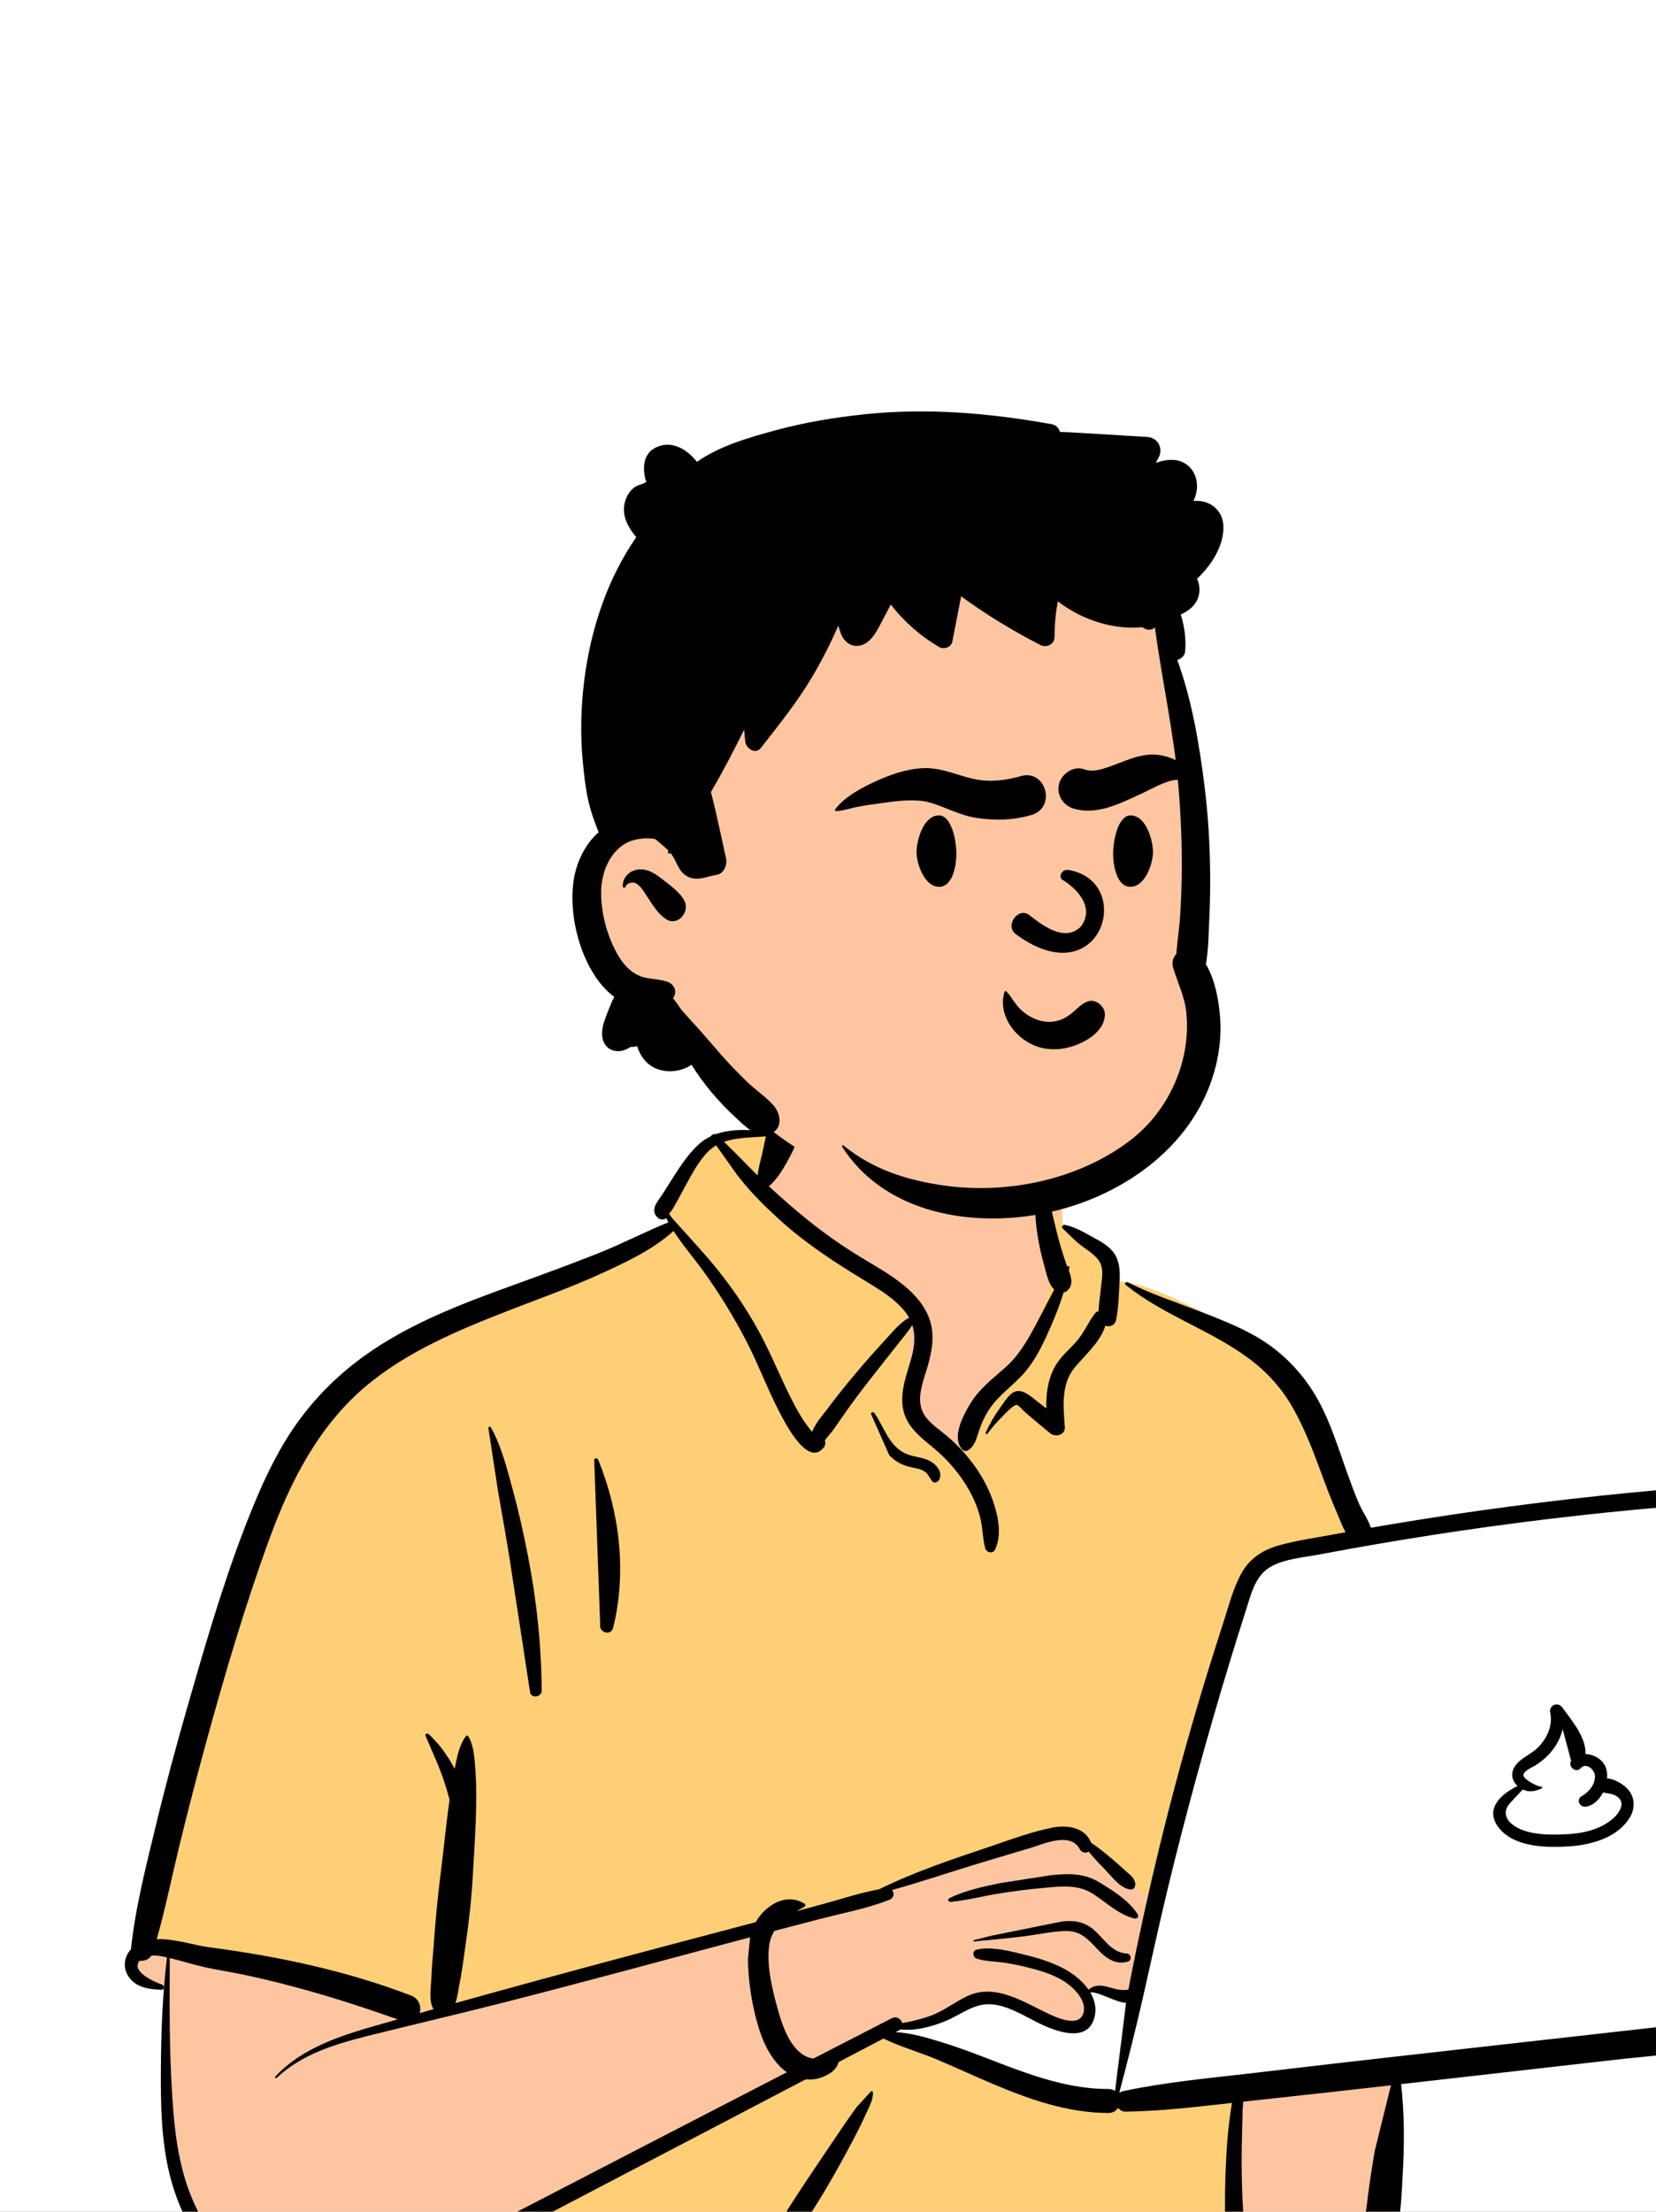<svg width="200" height="267" viewBox="0 0 200 267" fill="none" xmlns="http://www.w3.org/2000/svg">
<rect x="0" y="0" width="200" height="267" fill="#808080" stroke="none"/>
<g clip-path="url(#clip0_2016_14102)">
<rect width="200" height="267" fill="white"/>
<path fill-rule="evenodd" clip-rule="evenodd" d="M221.496 179.325C218.479 179.621 215.462 179.917 212.446 180.213C197.997 181.318 183.555 183.624 169.217 185.008C168.86 184.427 168.162 184.523 167.737 184.926C166.307 184.801 164.703 183.707 163.407 184.845C163.365 184.839 163.323 184.832 163.281 184.828C160.973 180.398 159.378 175.672 157.83 170.94C156.842 168.031 155.513 165.215 153.056 163.261C148.864 160.35 139.258 154.446 134.335 154.695C134.253 153.813 133.843 152.904 133.168 152.317C134.655 149.781 128.709 148.126 128.29 148.42C128.559 139.948 124.575 132.59 115.791 130.902C107.921 129.262 96.727 128.986 92.495 137.214C92.029 137.162 87.273 137.137 86.813 137.188C86.098 136.282 78.241 144.872 81.461 147.862C52.671 160.603 36.301 159.082 28.333 194.9C27.255 198.264 27.177 201.946 26.039 205.236C21.992 214.69 18.709 224.757 17.893 235.044C15.919 235.549 15.693 239.03 17.978 239.533C18.851 239.726 19.581 239.989 20.218 240.487C19.72 248.917 21.758 268.174 23.042 268.115C25.66 276.451 37.34 278.804 45.608 275.874C44.183 278.557 45.608 280.243 45.608 281.677C75.36 282.803 107.891 282.154 137.635 283.699C141.44 283.645 145.442 284.634 149.195 284.064C151.483 283.515 151.487 279.916 149.166 279.47L159.309 277.266C159.082 277.181 163.49 274.248 166.822 268.767C169.923 262.636 167.812 255.235 169.217 248.565C180.192 247.667 191.347 247.283 202.201 245.424C203.681 249.854 210.088 244.556 212.124 242.425C212.121 242.422 212.119 242.419 212.116 242.415C213.102 242.146 213.892 241.222 213.919 240.128C214.61 239.14 214.755 237.747 214.092 236.793C217.13 219.257 221.761 201.353 223.435 183.653C224.026 183.522 224.584 183.263 225.056 182.863L225.018 182.825C225.818 181.932 225.974 180.391 224.639 179.632C223.563 179.02 222.664 179.21 221.496 179.325Z" fill="#FDC6A0"/>
<path fill-rule="evenodd" clip-rule="evenodd" d="M106.76 244.955L109.084 246.434L128.098 252.564L139.718 254.043L149.225 252.564V268.838L151.127 284.055C150.282 285.605 142.253 285.605 127.042 284.055C117.345 283.067 81.906 282.587 73.837 282.377L73.38 282.364C63.898 282.09 54.532 282.09 45.282 282.364V276.658L71.69 263.554L95.352 250.239L106.76 244.955ZM93.288 135.884L95.034 137.188L91.221 143.455L109.794 158.484V170.489L115.674 176.052L119.036 170.489L123.771 164.188L127.137 153.975L125.991 147.246L128.296 147.029C128.307 147.489 128.305 147.953 128.29 148.42C128.71 148.126 134.655 149.781 133.168 152.317C133.843 152.904 134.254 153.813 134.335 154.695C139.258 154.446 148.864 160.35 153.056 163.261C155.513 165.215 156.842 168.031 157.83 170.94L158.063 171.65L158.303 172.378L158.545 173.106C159.882 177.108 161.326 181.074 163.281 184.828C163.323 184.832 163.365 184.839 163.407 184.845C164.703 183.707 166.307 184.801 167.738 184.926C168.152 184.532 168.828 184.431 169.192 184.969L169.218 185.008L151.393 188.521L139.633 229.786L129.393 221.47L123.896 222.288L109.38 227.525L92.497 231.912L53.955 242.542H49.047L20.487 235.643L17.913 234.793C18.763 224.593 22.025 214.613 26.039 205.236C27.177 201.946 27.255 198.264 28.333 194.9C36.301 159.082 52.671 160.603 81.461 147.862C78.241 144.872 86.098 136.282 86.813 137.188L86.859 137.184L86.956 137.179L87.082 137.175C88.205 137.142 92.077 137.167 92.495 137.214C92.737 136.743 93.002 136.3 93.288 135.884Z" fill="#FFCF77"/>
<path fill-rule="evenodd" clip-rule="evenodd" d="M224.345 180.578L223.814 183.538C223.688 183.579 223.559 183.614 223.429 183.643C223.263 185.407 223.066 187.174 222.845 188.942L219.553 207.295C218.986 210.542 218.447 213.796 217.912 217.051L217.203 220.548L216.764 222.721C215.816 227.427 214.895 232.118 214.087 236.782C214.209 236.958 214.303 237.148 214.372 237.348L214.31 237.611L214.267 237.787L214.223 237.96C213.585 240.412 212.476 242.789 209.861 243.511C207.889 244.055 205.726 244.104 203.689 244.319L203.464 244.343L167.831 248.352C163.526 248.836 159.222 249.335 154.919 249.839L151.189 250.277C145.99 250.879 140.761 251.353 135.638 252.443C135.45 252.484 135.294 252.559 135.166 252.658C136.198 248.751 137.185 244.85 138.08 240.904C139.088 236.463 140.044 232.013 141.121 227.588C143.292 218.673 145.725 209.817 148.389 201.037C148.948 199.194 149.519 197.355 150.104 195.52L150.514 194.238L150.83 193.216C151.318 191.657 151.922 190.056 153.355 189.196C155.031 188.19 157.316 188.023 159.217 187.675L160.505 187.433C162.431 187.074 164.359 186.728 166.29 186.396C175.534 184.805 184.831 183.529 194.162 182.571C203.871 181.573 213.614 180.925 223.369 180.608L224.345 180.578ZM135.905 241.773L135.996 241.78L134.665 252.424C134.452 252.275 134.182 252.184 133.852 252.185C129.486 252.198 125.301 250.802 121.253 249.267L120.637 249.032L118.918 248.371C117.171 247.702 115.415 247.047 113.626 246.504L112.903 246.286L112.535 246.177C111.181 245.781 109.756 245.422 108.347 245.332L108.155 245.322L108.565 245.106C108.625 245.075 108.678 245.04 108.724 245.002C109.5 245.059 110.277 245.043 111.095 244.896C112.633 244.619 114.129 244.083 115.503 243.338L116.117 243.005L116.368 242.872L116.534 242.786L116.699 242.703C117.878 242.114 119.007 241.746 120.496 242.059C122.187 242.415 123.669 243.327 125.193 244.097L125.464 244.232L125.646 244.32L125.831 244.407L126.019 244.493C128.08 245.421 131.361 246.422 132.151 243.619C132.469 242.492 132.22 241.437 131.669 240.513C132.696 240.424 134.53 241.635 135.905 241.773ZM187.217 206.704L187.242 206.832C187.533 208.401 186.802 209.903 185.696 210.998C184.789 211.896 183.183 212.395 182.728 213.686C182.469 214.421 182.744 215.118 183.276 215.604L183.154 215.664L183.034 215.726L182.917 215.787L182.803 215.85L182.692 215.913C180.885 216.951 179.413 218.64 181.043 220.68C182.892 222.995 186.756 223.07 189.478 222.889L189.661 222.876C192.3 222.678 195.427 221.791 196.858 219.353C197.515 218.234 197.442 216.882 196.527 215.925C195.975 215.347 194.991 214.754 194.088 214.684C194.127 214.175 194.066 213.683 193.888 213.269C193.5 212.372 192.471 211.768 191.477 211.746C191.558 209.842 190.033 207.962 188.911 206.44L188.796 206.284L188.685 206.13C188.17 205.414 187.068 205.815 187.217 206.704ZM188.723 208.731L189.746 212.563L189.728 212.595C189.368 213.279 190.312 214.056 190.873 213.481L190.929 213.42C191.594 212.733 192.614 213.657 192.627 214.388C192.645 215.417 191.975 216.213 191.177 216.738L191.122 216.774L190.975 216.866C190.32 217.299 190.815 218.204 191.535 218.094C192.426 217.957 193.156 217.251 193.606 216.368C194.087 216.506 194.634 216.489 195.14 216.773C196.416 217.487 195.683 218.736 194.852 219.491L194.818 219.521L194.75 219.58C193.226 220.881 191.15 221.332 189.193 221.429L189.081 221.434C187.104 221.519 184.529 221.547 182.835 220.384C181.781 219.661 181.476 218.634 182.368 217.662C182.872 217.113 183.382 216.559 183.906 216.023C184.691 216.398 185.392 216.246 186.195 215.891C186.298 215.846 186.241 215.688 186.14 215.688C185.697 215.688 184.072 214.866 183.993 214.34C183.92 213.854 184.819 213.444 185.256 213.209L185.319 213.174L185.374 213.142C185.831 212.865 186.262 212.543 186.655 212.18C187.654 211.261 188.379 210.108 188.695 208.846L188.723 208.731Z" fill="white"/>
<path fill-rule="evenodd" clip-rule="evenodd" d="M93.043 135.303C93.94 133.049 96.97 133.925 96.632 136.293C96.43 137.711 95.653 139.209 94.956 140.452C94.388 141.464 93.74 142.451 92.862 143.209C94.426 144.669 96.048 146.075 97.712 147.409C99.528 148.866 101.437 150.208 103.411 151.442C105.141 152.524 106.95 153.483 108.581 154.718C110.098 155.866 111.479 157.246 112.182 159.048C112.931 160.967 112.606 162.949 112.054 164.867L111.991 165.084C111.428 166.984 110.452 169.274 111.805 171.065C112.493 171.976 113.494 172.621 114.358 173.35C115.127 173.997 115.848 174.702 116.509 175.458C117.951 177.107 119.124 178.963 119.864 181.03L119.93 181.218C120.564 183.048 121.028 185.29 120.171 187.087C119.925 187.602 119.132 187.435 118.994 186.933C118.682 185.797 118.699 184.607 118.438 183.455C118.166 182.256 117.714 181.119 117.123 180.043C115.981 177.961 114.434 176.182 112.605 174.679L112.058 174.233C110.632 173.063 109.322 171.821 109.032 169.883C108.723 167.81 109.553 165.835 110.087 163.873C110.459 162.505 110.58 161.195 110.178 159.959C109.687 160.761 109.017 161.522 108.487 162.201C107.431 163.554 106.366 164.899 105.303 166.246C104.213 167.627 103.15 169.03 102.138 170.47C101.685 171.114 101.237 171.762 100.791 172.41C100.455 172.897 99.987 173.384 99.621 173.881C99.71 174.147 99.703 174.454 99.542 174.671C97.602 177.294 94.841 171.822 94.121 170.439C92.655 167.623 91.564 164.632 90.093 161.817C88.568 158.898 86.832 156.058 84.898 153.393C83.728 151.782 82.416 150.268 81.346 148.605C78.824 150.893 75.505 152.427 72.457 153.817C69.108 155.345 65.628 156.593 62.195 157.918L61.18 158.313C55.264 160.623 49.203 163.16 44.285 167.263C38.506 172.085 35.087 178.805 32.542 185.764C29.613 193.775 27.189 202.002 24.929 210.225C23.773 214.432 22.676 218.658 21.644 222.897C20.735 226.632 19.982 230.404 18.93 234.101C21.064 234.025 23.497 234.852 25.319 235.09C33.622 236.177 41.812 237.91 49.651 240.911C50.619 241.282 50.9 242.249 50.689 243.033C51.247 242.876 51.805 242.716 52.363 242.559C51.752 241.621 52.044 239.945 52.092 238.905L52.095 238.834C52.144 237.449 52.294 236.062 52.392 234.68C52.577 232.045 52.819 229.429 53.14 226.808L53.222 226.153C53.585 223.303 53.854 220.435 54.251 217.589L54.298 217.264C54.108 216.536 53.886 215.816 53.654 215.1C53.034 213.193 52.159 211.397 51.392 209.55C51.302 209.333 51.611 209.208 51.756 209.338C53.055 210.507 54.086 211.989 54.915 213.539C54.929 213.466 54.942 213.393 54.957 213.32L55.051 212.854C55.285 211.719 55.568 210.524 56.264 209.603C56.338 209.506 56.485 209.485 56.555 209.603C57.221 210.731 57.296 212.16 57.399 213.443C57.515 214.895 57.529 216.366 57.509 217.822C57.469 220.667 57.268 223.521 57.108 226.361C56.952 229.153 56.644 231.909 56.248 234.673L56.172 235.192C55.978 236.507 55.82 237.839 55.564 239.146L55.492 239.502C55.355 240.15 55.271 241.063 54.999 241.822C62 239.869 69.011 237.96 76.037 236.085C81.114 234.729 86.197 233.394 91.277 232.05C91.545 231.567 91.879 231.115 92.296 230.712C93.668 229.382 95.487 228.789 97.156 229.812C97.291 229.896 97.303 230.108 97.156 230.189C96.836 230.364 96.516 230.543 96.201 230.73L99.252 229.903C101.532 229.285 103.84 228.512 106.174 228.081C110.472 225.959 115.096 224.423 119.624 222.905L120.157 222.724C122.476 221.934 124.874 221.048 127.27 220.61C129.024 220.289 131.082 220.676 131.787 222.474C132.68 223.062 133.52 223.754 134.331 224.434C134.917 224.926 135.479 225.449 136.05 225.958L136.155 226.05C136.622 226.455 136.992 226.727 137.107 227.372C137.166 227.705 136.954 228.156 136.543 228.112C135.286 227.977 134.264 226.519 133.411 225.649C132.752 224.976 132.088 224.28 131.487 223.541C131.137 223.731 130.656 223.697 130.433 223.274C129.276 221.083 126.107 222.602 124.354 223.121L121.842 223.865C120.586 224.237 119.33 224.612 118.077 224.993C114.632 226.039 111.205 227.21 107.729 228.171C108.04 228.513 107.997 229.121 107.406 229.353C104.686 230.421 101.701 230.973 98.874 231.706C97.09 232.169 95.306 232.635 93.523 233.103C93.218 233.598 92.998 234.159 92.905 234.811C92.565 237.21 93.221 239.978 93.86 242.298L93.957 242.645C94.482 244.51 95.255 246.797 96.864 247.975C97.257 248.262 97.757 248.462 98.261 248.507C101.41 246.885 104.559 245.264 107.71 243.645C108.294 243.346 108.834 243.752 108.965 244.234C110.076 244.052 111.184 243.764 112.194 243.422C113.89 242.845 115.215 241.746 116.805 240.986C119.883 239.515 123.025 241.322 125.781 242.695L126.416 243.007C127.651 243.607 130.222 244.759 130.814 243.119C131.388 241.532 129.575 239.836 128.404 239.122C127.009 238.27 125.383 237.815 123.806 237.435C122.905 237.218 121.994 237.041 121.077 236.912C120.036 236.766 118.962 236.788 117.96 236.45C117.463 236.283 117.386 235.492 117.96 235.361C119.502 235.01 121.342 235.393 122.951 235.785L123.792 235.992C125.413 236.39 127.05 236.889 128.527 237.683C129.6 238.26 130.734 239.138 131.474 240.211C132.117 239.614 132.917 239.634 133.75 239.856L134.203 239.981C134.95 240.188 135.555 240.331 136.282 240.188C136.379 239.659 136.478 239.129 136.583 238.6C137.619 233.398 138.755 228.216 140.008 223.061C142.171 214.17 144.672 205.377 147.493 196.673L147.776 195.803C148.426 193.812 148.95 191.644 149.999 189.815C150.991 188.085 152.58 187.089 154.468 186.562C156.61 185.963 158.862 185.65 161.048 185.246C161.535 185.156 162.024 185.07 162.512 184.982C162.1 184.237 161.792 183.391 161.515 182.742L161.466 182.63C160.87 181.271 160.335 179.888 159.818 178.497L159.432 177.452C158.499 174.934 157.536 172.458 156.224 170.104C154.843 167.626 153.011 165.6 150.728 163.924C146.072 160.505 140.46 158.761 135.944 155.107C135.759 154.958 135.996 154.702 136.184 154.797C139.233 156.329 142.525 157.371 145.696 158.619L146.322 158.866C148.829 159.86 151.375 160.943 153.544 162.552C155.963 164.347 157.869 166.576 159.301 169.226C160.712 171.839 161.615 174.763 162.61 177.554L162.877 178.298C163.278 179.413 163.693 180.524 164.168 181.609C164.546 182.471 165.25 183.454 165.57 184.438C166.446 184.286 167.321 184.134 168.198 183.988C187.184 180.816 206.382 178.953 225.623 178.408C226.375 178.387 226.765 179.105 226.654 179.762C224.807 190.685 223.166 201.645 221.366 212.576C220.58 217.347 219.778 222.114 218.958 226.879C218.543 229.293 218.062 231.698 217.669 234.116C217.351 236.068 217.12 238.036 216.575 239.943C216.085 241.653 215.334 243.302 214.101 244.607C212.772 246.013 210.917 246.694 209.049 247.015C204.308 247.832 199.445 248.165 194.665 248.709L169.219 251.605C169.591 254.986 169.619 258.315 169.448 261.736L169.351 263.603C169.271 265.105 169.176 266.609 168.961 268.096C168.69 269.96 167.837 271.539 166.581 272.932C165.428 274.211 164.027 275.303 162.664 276.349C161.249 277.434 159.788 278.483 158.124 279.154L157.909 279.24C156.449 279.81 153.712 280.692 151.718 280.37C151.978 281.676 152.483 283.082 152.035 284.375C151.828 284.975 151.043 285.274 150.562 284.764C149.61 283.751 149.535 282.414 149.31 281.093C149.075 279.718 148.873 278.339 148.693 276.956C148.345 274.282 148.074 271.584 147.992 268.887C147.907 266.118 147.94 263.345 148.089 260.579C148.165 259.159 148.261 257.739 148.441 256.328C148.518 255.726 148.596 255.123 148.686 254.523C148.719 254.304 148.755 254.086 148.794 253.868L146.51 254.126C143.008 254.517 139.504 254.871 135.977 254.925C135.56 254.932 135.238 254.742 135.028 254.464C134.805 254.829 134.415 255.09 133.857 255.088C128.932 255.069 124.345 253.458 119.866 251.559C117.608 250.602 115.385 249.566 113.123 248.616C111.012 247.73 108.756 247.098 106.696 246.1L101.283 248.94C101.244 249.08 101.193 249.212 101.139 249.323C100.786 250.042 100.091 250.433 99.382 250.727C98.701 251.01 97.995 251.097 97.308 251.026C93.203 253.178 89.097 255.328 84.988 257.473L80.879 259.616C72.691 263.881 64.535 268.216 56.296 272.38L55.689 272.686C52.843 274.113 49.787 275.56 46.629 276.64C46.573 277.44 46.608 278.218 46.675 279.064L46.691 279.249C46.786 280.249 46.987 281.502 46.185 282.214C45.768 282.585 45.023 282.586 44.739 282.028C44.224 281.015 44.686 279.419 44.849 278.319C44.907 277.928 44.978 277.525 45.082 277.135C41.462 278.213 37.731 278.736 34.047 278.131C30.459 277.542 27.681 275.281 25.441 272.516C23.077 269.598 21.398 266.197 20.496 262.551C19.471 258.403 19.404 254.119 19.428 249.87C19.453 245.345 19.621 240.798 20.171 236.303C19.568 236.161 18.899 236.039 18.29 236.081C17.989 236.564 17.404 236.767 16.875 236.704C15.725 237.973 18.642 239.27 19.574 239.594C19.897 239.707 19.863 240.233 19.489 240.217L19.254 240.206C17.814 240.13 16.326 239.884 15.479 238.545C14.8 237.471 15.004 236.2 15.813 235.325C16.348 230.271 17.625 225.349 18.814 220.42C19.98 215.581 21.278 210.773 22.653 205.989L23.269 203.848C25.434 196.348 27.698 188.787 30.684 181.584C32.176 177.988 33.894 174.458 36.222 171.322C38.393 168.399 40.956 165.897 43.902 163.761C49.394 159.778 55.838 157.371 62.17 155.079L62.453 154.976C65.734 153.789 69.007 152.587 72.251 151.301C75.12 150.163 77.868 148.72 80.724 147.566C80.631 147.397 80.541 147.227 80.455 147.055L80.403 147.099C80.394 147.106 80.384 147.113 80.375 147.12C80.088 147.319 79.665 147.221 79.428 146.997C78.76 146.367 78.986 145.667 79.432 145.013L79.49 144.929C80.036 144.165 80.522 143.357 81.026 142.565L81.341 142.069C82.186 140.746 83.074 139.414 84.201 138.32C84.723 137.813 85.294 137.434 85.899 137.151C85.847 137.042 86.301 136.818 86.43 136.931C88.348 136.229 90.554 136.376 92.645 136.569M167.988 251.745L165.321 252.048C162.388 252.382 159.454 252.705 156.519 253.025L150.145 253.718C150.128 254.081 150.084 254.437 150.076 254.711C150.035 256.127 150.004 257.543 149.974 258.958C149.915 261.796 149.98 264.637 150.167 267.47C150.348 270.214 150.586 272.959 150.957 275.685L151.032 276.23L151.076 276.517C151.379 276.546 151.676 276.69 151.923 276.985C152.462 277.629 154.414 277.003 155.177 276.732C156.43 276.285 157.611 275.531 158.701 274.775C159.765 274.037 160.723 273.176 161.643 272.269L162.397 271.523C163.146 270.778 163.896 269.985 164.355 269.048C164.978 267.777 165.058 266.217 165.241 264.834C165.466 263.131 165.733 261.429 166.016 259.736M90.589 233.877L90.312 233.95C80.266 236.62 70.235 239.369 60.158 241.922C55.172 243.185 50.161 244.357 45.168 245.596L44.36 245.798C40.421 246.794 36.435 247.993 33.419 250.851C33.307 250.956 33.146 250.794 33.251 250.682C36.501 247.22 41.125 245.755 45.564 244.485C46.384 244.25 47.206 244.02 48.027 243.787C41.99 241.634 35.857 239.761 29.583 238.425C27.968 238.081 26.333 237.828 24.719 237.483C23.593 237.242 22.494 236.893 21.38 236.604L20.503 236.384L20.492 239.154C20.477 243.078 20.484 246.998 20.684 250.922L20.722 251.648C20.956 256.014 21.32 260.471 22.869 264.588C24.127 267.933 26.133 271.084 28.757 273.521C30.084 274.754 31.511 275.713 33.275 276.187C34.913 276.627 36.629 276.679 38.313 276.561C46.39 275.998 53.579 271.609 60.595 267.975C72.07 262.031 83.547 256.09 95.034 250.169C94.723 249.957 94.431 249.712 94.165 249.437C92.625 247.845 91.812 245.667 91.278 243.557C90.71 241.311 90.371 238.904 90.331 236.585M105.205 252.463C105.306 252.409 105.424 252.477 105.428 252.592C105.464 253.469 104.979 254.335 104.617 255.126L104.578 255.21C104.138 256.19 103.656 257.156 103.158 258.107C102.162 260.007 101.127 261.887 100.046 263.74C97.874 267.469 95.459 271.04 92.606 274.287C91.961 275.02 90.901 274.08 91.314 273.29C93.309 269.484 95.634 265.89 98.027 262.327C99.225 260.543 100.422 258.758 101.632 256.982C102.137 256.241 102.648 255.503 103.173 254.775L103.49 254.341M224.35 180.588C214.269 180.893 204.2 181.551 194.167 182.581C184.836 183.54 175.539 184.816 166.295 186.406C164.364 186.738 162.436 187.084 160.51 187.444L159.355 187.661C157.428 188.026 155.075 188.177 153.36 189.206C151.552 190.292 151.063 192.56 150.461 194.43C149.754 196.63 149.065 198.836 148.394 201.048C145.73 209.828 143.297 218.684 141.126 227.599C140.049 232.024 139.093 236.473 138.086 240.915C137.191 244.86 136.203 248.762 135.172 252.668C135.299 252.569 135.455 252.494 135.643 252.454C140.766 251.364 145.995 250.89 151.194 250.287L151.697 250.229C157.076 249.596 162.455 248.968 167.837 248.362L203.469 244.354C205.57 244.117 207.822 244.085 209.867 243.521C213.344 242.562 214.159 238.673 214.742 235.576L214.76 235.482C216.518 226.125 217.918 216.687 219.559 207.306M136.001 241.791C134.618 241.7 132.724 240.432 131.675 240.523C132.226 241.448 132.474 242.503 132.157 243.629C131.273 246.764 127.276 245.142 125.351 244.184C123.773 243.399 122.249 242.438 120.501 242.07C118.522 241.653 117.181 242.441 115.508 243.348C114.135 244.094 112.639 244.629 111.1 244.906C110.282 245.054 109.505 245.07 108.73 245.012C108.683 245.05 108.63 245.085 108.57 245.117L108.16 245.332C110.015 245.417 111.905 245.99 113.631 246.514C115.42 247.057 117.177 247.712 118.924 248.382L120.642 249.043C124.881 250.667 129.269 252.209 133.857 252.195C134.187 252.194 134.457 252.286 134.67 252.435M128.261 231.969C129.628 231.801 130.889 231.981 131.981 232.871C133.298 233.944 134.183 235.724 136.076 235.841C136.628 235.875 136.757 236.651 136.208 236.814C134.799 237.231 133.658 236.468 132.697 235.478L132.052 234.803C131.103 233.82 130.228 233.06 128.618 233.119C126.893 233.182 125.166 233.581 123.453 233.783C121.512 234.013 119.572 234.208 117.625 234.377C117.534 234.385 117.519 234.243 117.604 234.222L119.784 233.679M126.942 226.379L127.167 226.357C129.152 226.164 130.967 226.156 132.739 227.224L133.079 227.43C134.677 228.402 136.416 229.546 137.416 231.12C137.579 231.377 137.309 231.68 137.035 231.614C135.115 231.153 133.711 229.744 132.096 228.689C130.283 227.505 128.41 227.7 126.344 227.884C124.343 228.062 122.342 228.307 120.361 228.64C118.499 228.954 116.631 229.448 114.751 229.606L114.751 229.602C114.536 229.602 114.414 229.279 114.633 229.169C116.541 228.216 118.752 227.765 120.828 227.329M187.23 206.756C187.038 205.838 188.167 205.413 188.69 206.141L188.801 206.294C189.931 207.843 191.566 209.787 191.482 211.757C192.476 211.778 193.506 212.382 193.893 213.279C194.072 213.694 194.132 214.186 194.093 214.694C194.996 214.765 195.981 215.358 196.533 215.935C197.448 216.892 197.52 218.245 196.863 219.363C195.432 221.801 192.306 222.688 189.666 222.886L189.572 222.893C186.846 223.082 182.918 223.031 181.048 220.691C179.245 218.434 181.238 216.607 183.282 215.614C182.75 215.128 182.474 214.432 182.733 213.697C183.188 212.405 184.794 211.906 185.701 211.008C186.808 209.914 187.538 208.412 187.247 206.842M188.728 208.741C188.428 210.048 187.689 211.244 186.661 212.191C186.267 212.553 185.837 212.876 185.38 213.153L185.325 213.185C184.919 213.412 183.922 213.839 183.998 214.351C184.077 214.876 185.702 215.698 186.145 215.699C186.246 215.699 186.303 215.856 186.2 215.902C185.397 216.257 184.696 216.409 183.911 216.034C183.387 216.569 182.878 217.124 182.373 217.673C181.481 218.645 181.786 219.671 182.841 220.395C184.535 221.558 187.109 221.529 189.086 221.445C191.075 221.36 193.202 220.916 194.755 219.59L194.823 219.531C195.668 218.78 196.439 217.507 195.146 216.783C194.639 216.5 194.092 216.517 193.611 216.379C193.161 217.261 192.431 217.968 191.541 218.104C190.821 218.214 190.325 217.309 190.98 216.876L191.127 216.785C191.949 216.26 192.651 215.451 192.632 214.398C192.62 213.667 191.599 212.744 190.934 213.431L190.904 213.464C190.348 214.091 189.368 213.3 189.734 212.605L189.751 212.574M58.985 172.393C58.982 172.236 59.203 172.177 59.28 172.313C60.572 174.586 61.246 177.372 61.934 179.876C62.655 182.499 63.236 185.148 63.759 187.817C64.817 193.221 65.381 198.595 65.419 204.103C65.425 204.889 64.144 205.099 64.019 204.293C63.187 198.935 62.39 193.571 61.552 188.215C61.13 185.521 60.639 182.837 60.17 180.151M71.768 176.352C71.673 176.038 72.129 175.933 72.246 176.22C74.837 182.584 75.715 189.795 74.051 196.509C73.796 197.536 72.293 197.091 72.485 196.077M105.195 170.697C105.181 170.463 105.486 170.426 105.601 170.587C106.828 172.318 107.338 174.636 109.492 175.53C110.568 175.977 111.778 175.899 112.728 176.653C113.364 177.158 113.851 177.954 113.374 178.718C113.22 178.965 112.79 179.089 112.581 178.821C112.276 178.43 112.115 177.962 111.701 177.669C111.117 177.256 110.33 177.23 109.661 177.036C108.795 176.785 108.032 176.345 107.407 175.693M125.708 141.83C125.835 141.766 125.956 141.807 126.037 141.917C126.153 142.072 126.139 142.224 125.997 142.331C126.186 142.718 126.409 143.686 126.441 143.827C126.571 144.399 126.708 144.967 126.852 145.534C127.142 146.679 127.397 147.833 127.687 148.978C127.995 150.192 128.362 151.393 128.771 152.577C128.797 152.654 128.826 152.732 128.856 152.812L128.903 152.931L128.914 152.913C128.997 152.782 129.17 152.874 129.15 153.012C129.131 153.139 129.105 153.265 129.083 153.391L129.126 153.504C129.393 154.223 129.576 154.981 129.086 155.616C128.903 155.853 128.701 155.993 128.45 156.035C128.047 157.365 127.541 158.669 126.999 159.922L126.841 160.288C126.044 162.116 125.195 163.921 123.926 165.477C122.542 167.176 120.637 168.337 119.431 170.199C118.87 171.065 118.479 171.975 118.163 172.954L118.043 173.325C117.818 174.017 117.559 174.687 116.91 175.093C116.703 175.222 116.393 175.181 116.226 175.005C114.896 173.597 116.288 170.968 117.091 169.605C118.206 167.71 119.82 166.497 121.436 165.067C123.177 163.526 124.289 161.464 125.363 159.433C126.022 158.188 126.657 156.917 127.326 155.667C126.627 155.049 126.403 153.821 126.166 152.968L126.145 152.891C125.753 151.525 125.442 150.123 125.246 148.714C125.057 147.36 124.978 146.026 125.028 144.664L125.042 144.317M128.307 148.275C128.153 148.063 128.409 147.823 128.62 147.867C129.909 148.134 131.168 148.914 132.325 149.545L132.448 149.612C133.371 150.11 134.3 150.72 134.785 151.687C135.312 152.738 135.268 153.949 135.196 155.092L135.19 155.199C135.101 156.569 135.087 157.993 134.797 159.338C134.649 160.027 134.026 160.221 133.493 160.058C132.858 162.061 131.077 163.537 129.775 165.118C128.116 167.134 128.428 169.855 128.602 172.282C128.672 173.265 127.45 173.544 126.821 173.02L125.37 171.815C125.129 171.614 124.887 171.412 124.647 171.21C124.441 171.036 124.237 170.862 124.034 170.685L123.732 170.417C123.598 170.297 123.006 169.636 122.833 169.609C122.414 169.542 121.418 170.647 121.077 170.993L121.034 171.037C120.393 171.666 119.813 172.343 119.273 173.061C119.174 173.193 118.98 173.083 119.051 172.931C119.535 171.894 120.097 170.903 120.765 169.976L120.9 169.791C121.344 169.192 121.94 168.135 122.725 167.958C123.682 167.742 124.638 168.703 125.335 169.236L125.379 169.269C125.711 169.518 126.038 169.771 126.365 170.026C126.331 168.219 126.559 166.393 127.492 164.835C128.15 163.737 129.135 162.923 129.978 161.98C130.917 160.928 131.407 159.637 132.257 158.542C132.366 158.401 132.517 158.325 132.68 158.301C132.713 157.421 132.843 156.533 132.943 155.662L132.972 155.402C133.073 154.456 133.312 153.301 132.849 152.415C132.412 151.578 131.409 150.988 130.666 150.42L130.059 149.949M86.494 138.274C86.106 138.498 85.744 138.778 85.415 139.127C84.38 140.225 83.639 141.593 82.919 142.908C82.531 143.617 82.157 144.333 81.766 145.04C81.596 145.347 81.421 145.651 81.244 145.955C81.162 146.095 80.919 146.373 80.799 146.545C80.933 146.732 81.071 146.917 81.212 147.099C81.266 147.169 84.98 151.217 86.275 152.801C88.258 155.227 90.03 157.791 91.545 160.534C93.028 163.22 94.158 166.065 95.532 168.803C96.22 170.174 96.988 171.535 97.967 172.722C98.005 172.768 98.045 172.812 98.084 172.858C98.457 171.848 99.415 170.766 99.885 170.145L99.929 170.087C100.996 168.648 102.122 167.253 103.273 165.882C104.325 164.629 105.403 163.404 106.507 162.199L106.922 161.748C107.691 160.917 108.668 159.673 109.794 159.079C109.674 158.864 109.534 158.651 109.374 158.441C108.319 157.062 106.827 156.061 105.355 155.158L104.401 154.577C100.804 152.384 97.262 150.089 94.139 147.239C92.487 145.732 90.857 144.152 89.468 142.394L88.977 141.772M92.497 137.188C90.812 137.33 88.993 137.296 87.436 137.845C88.82 139.154 90.136 140.567 91.487 141.898C91.608 140.998 91.853 140.109 92.062 139.231" fill="black"/>
<path fill-rule="evenodd" clip-rule="evenodd" d="M109.619 53.949C121.59 53.949 133.972 63.251 138.359 69.187C142.049 74.177 144.035 96.745 144.035 111.996C144.035 115.185 145.791 121.198 145.278 124.249C143.401 135.429 135.22 144.806 119.03 144.806C102.839 144.806 91.23 138.372 79.196 121.098C73.357 121.098 70.527 116.609 70.486 109.525C70.445 102.44 76.122 99.863 76.122 99.863C76.122 99.863 74.098 71.906 79.196 64.627C84.294 57.348 97.649 53.949 109.619 53.949Z" fill="#FDC6A0"/>
<path fill-rule="evenodd" clip-rule="evenodd" d="M104.582 49.996C112.14 49.229 119.546 49.874 126.994 51.207C127.563 51.311 127.886 51.685 128.006 52.135C131.514 52.296 135.027 52.554 138.53 52.746C139.802 52.816 140.522 54.075 139.943 55.212C139.827 55.438 139.707 55.658 139.584 55.878L139.738 55.827C140.792 55.488 141.93 55.321 142.957 55.859C144.265 56.544 144.777 58.055 144.488 59.446C144.414 59.801 144.29 60.141 144.149 60.473C144.435 60.454 144.724 60.46 145.011 60.498C146.537 60.701 147.672 61.874 147.752 63.436C147.87 65.795 146.354 68.187 144.568 69.876C144.827 70.411 144.927 71.04 144.819 71.679C144.604 72.941 143.677 73.696 142.602 74.189C143.05 75.616 143.262 77.108 143.137 78.632C143.095 79.141 142.651 79.561 142.183 79.665C143.93 84.486 144.814 89.663 145.45 94.707C145.903 98.296 146.126 101.906 146.153 105.522C146.167 107.155 146.14 108.789 146.072 110.422L146.044 111.034C145.96 112.799 145.956 114.652 145.639 116.398C146.719 118.239 147.153 120.524 147.336 122.587C147.564 125.14 147.204 127.773 146.4 130.202C143.369 139.378 134.219 145.169 125.029 146.674C116.523 148.067 106.679 146.192 101.708 138.446C101.63 138.324 101.797 138.222 101.894 138.303C105.45 141.202 109.576 142.496 114.058 143.126C121.808 144.212 130.519 142.369 136.738 137.483C139.723 135.137 141.876 131.721 142.823 128.046C143.305 126.167 143.472 124.208 143.282 122.274C143.088 120.313 142.222 118.639 141.676 116.785C141.492 116.159 141.686 115.578 142.068 115.164C142.175 113.659 142.428 112.142 142.525 110.641C142.633 108.935 142.698 107.23 142.722 105.522C142.766 101.98 142.618 98.431 142.321 94.904C141.777 88.445 140.333 82.143 139.485 75.739C139.172 76.021 138.722 76.137 138.25 75.89L138.201 75.863L137.944 75.716C137.93 75.716 137.913 75.718 137.898 75.72C136.138 75.891 134.312 75.646 132.625 75.119C130.86 74.57 129.223 73.725 127.759 72.598C127.481 74.012 127.365 75.441 127.363 76.882C127.361 77.782 126.41 78.25 125.655 77.865C122.31 76.161 119.114 74.198 116.08 71.992C115.726 73.811 115.372 75.631 115.015 77.453C114.878 78.155 113.986 78.438 113.415 78.104C111.143 76.778 109.18 75.043 107.582 72.981C107.263 73.592 106.943 74.204 106.621 74.814L106.135 75.728C105.657 76.626 105.016 77.62 103.968 77.907C102.859 78.211 101.934 77.491 101.561 76.485C101.447 76.172 101.341 75.851 101.244 75.527C100.3 77.69 99.233 79.803 98.027 81.819C96.218 84.844 94.047 87.538 91.882 90.303C91.224 91.142 90.098 90.341 90.008 89.525C89.955 89.046 89.911 88.564 89.873 88.084C88.611 90.636 87.294 93.164 85.86 95.619L86.066 96.426V96.426C86.657 98.81 87.149 101.21 87.683 103.606C87.856 104.38 87.446 105.485 86.545 105.617C85.468 105.774 84.45 106.325 83.347 105.946C82.145 105.532 81.907 104.49 81.34 103.503C81.227 103.306 81.095 103.125 80.953 102.954L80.917 103.001V103.001C80.828 103.117 80.618 102.99 80.67 102.857L80.732 102.703V102.703C80.244 102.184 79.661 101.752 79.124 101.286C77.849 101.071 76.415 101.307 75.537 101.826C73.536 103.009 72.617 105.448 72.598 107.691C72.575 110.316 73.386 113.266 74.757 115.511C75.36 116.498 76.186 117.389 77.278 117.827C78.362 118.262 79.536 118.127 80.639 118.537C81.368 118.81 81.817 119.622 81.377 120.357C81.347 120.408 81.313 120.454 81.281 120.503L81.609 120.939C81.835 121.241 82.07 121.565 82.289 121.902C82.85 122.549 83.441 123.172 84.012 123.808C85.068 124.981 86.093 126.186 87.132 127.376C88.112 128.498 89.15 129.553 90.218 130.59C91.228 131.573 92.489 132.4 93.417 133.448C94.319 134.471 94.564 136.257 93.079 136.849C91.437 137.505 89.983 135.967 88.878 134.941L88.831 134.898C86.805 133.028 84.975 130.892 83.522 128.54C82.082 129.522 80 129.616 78.567 128.634C77.812 128.117 77.234 127.249 76.953 126.304C76.687 126.364 76.422 126.398 76.164 126.394C76.031 126.472 75.897 126.547 75.762 126.617C74.693 127.175 73.38 126.926 72.891 125.74C72.446 124.663 72.904 123.441 73.306 122.403L73.388 122.189C73.616 121.598 73.867 120.953 74.179 120.346C73.311 119.691 72.568 118.877 71.94 117.952C69.83 114.834 68.776 110.275 69.242 106.556C69.522 104.311 70.574 101.986 72.296 100.473L72.233 100.308V100.308C71.75 99.08 71.312 97.848 71.027 96.55C70.694 95.033 70.532 93.461 70.384 91.916C70.072 88.652 70.157 85.315 70.572 82.065C71.352 75.946 73.329 69.939 76.84 64.848C75.844 63.654 75.056 62.248 75.467 60.632C75.655 59.889 76.083 59.186 76.728 58.761C77.084 58.526 77.508 58.491 77.864 58.296L77.971 58.237C78.128 58.145 78.008 58.155 77.915 57.73C77.546 56.03 77.852 54.388 79.717 53.824C81.474 53.294 83.135 54.42 84.174 55.762C86.894 53.828 90.478 52.816 93.629 51.956C97.213 50.981 100.89 50.373 104.582 49.996ZM75.206 106.997C75.193 105.613 76.502 104.759 77.791 104.986C78.656 105.136 79.377 105.654 80.055 106.189L80.385 106.451C81.21 107.101 82.158 107.801 82.65 108.72C83.371 110.077 81.847 111.903 80.424 110.952C79.448 110.296 78.822 109.245 78.181 108.269L78.115 108.168C77.824 107.731 77.569 107.266 77.171 106.915L77.084 106.839C76.953 106.727 76.813 106.625 76.644 106.577C76.317 106.483 75.712 106.614 75.569 107.004L75.556 107.044C75.503 107.241 75.208 107.198 75.206 106.997Z" fill="black"/>
<path fill-rule="evenodd" clip-rule="evenodd" d="M129.973 126.159C128.539 126.723 126.845 126.856 125.365 126.375C123.95 125.916 122.665 124.893 121.887 123.607C121.195 122.461 120.906 121.102 121.315 119.747C121.335 119.682 121.398 119.64 121.459 119.624C121.794 119.929 122.001 120.232 122.208 120.534C122.556 121.042 122.905 121.545 123.385 121.979C124.082 122.611 125.022 123.125 125.955 123.294C126.868 123.46 127.803 123.313 128.621 122.876C129.118 122.61 129.52 122.255 129.918 121.898C130.352 121.509 130.778 121.115 131.375 120.895C131.854 120.719 132.356 120.868 132.743 121.162C133.158 121.478 133.456 121.973 133.439 122.491C133.414 123.293 133.063 123.962 132.554 124.513C131.866 125.259 130.892 125.797 129.973 126.159ZM128.271 106.175C129.866 107.146 132.297 109.408 130.581 111.813C128.561 113.933 125.652 111.502 124.219 110.402C122.89 109.55 121.396 111.742 122.629 112.737C132.987 120.408 137.19 106.429 129.078 105.035C128.184 104.881 127.853 105.875 128.271 106.175ZM111.491 92.734C113.665 92.63 115.581 93.607 117.653 94.05C119.568 94.461 121.455 94.215 123.317 93.692C126.339 92.845 127.589 97.474 124.608 98.376C122.437 99.033 120.151 99.078 117.923 98.74C115.944 98.439 114.285 97.475 112.398 96.914C110.779 96.433 108.874 96.633 107.164 96.859L106.5 96.949C105.514 97.082 104.522 97.215 103.545 97.408C102.697 97.575 101.851 97.882 100.986 97.918C100.888 97.922 100.805 97.794 100.867 97.709C101.871 96.329 103.808 95.24 105.349 94.513L105.454 94.464C107.355 93.577 109.373 92.835 111.491 92.734ZM110.694 102.912L110.694 102.864C110.697 101.516 111.481 98.439 113.421 98.439C114.632 98.439 115.368 100.533 115.495 102.692L115.5 102.78C115.556 104.122 115.188 107.056 113.421 107.056C111.635 107.056 110.712 104.277 110.694 102.912V102.912ZM139.248 102.912L139.248 102.864C139.245 101.516 138.46 98.439 136.521 98.439C135.34 98.439 134.611 100.43 134.457 102.53L134.446 102.692C134.37 103.989 134.714 107.056 136.521 107.056C138.307 107.056 139.229 104.277 139.248 102.912V102.912ZM139.218 91.092L139.357 91.095C141.623 91.174 143.955 92.517 144.56 94.773C144.591 94.89 144.447 94.969 144.361 94.889C142.498 93.143 139.991 94.811 138.125 95.686L137.44 96.002C135.034 97.122 132.298 98.438 129.626 97.604C128.358 97.208 127.552 95.904 127.914 94.587C128.236 93.415 129.65 92.43 130.875 92.853L130.93 92.873C131.925 93.254 133.149 92.868 134.176 92.487L135.021 92.17C136.378 91.655 137.742 91.079 139.218 91.092V91.092Z" fill="black"/>
</g>
<defs>
<clipPath id="clip0_2016_14102">
<rect width="200" height="267" fill="white"/>
</clipPath>
</defs>
</svg>
